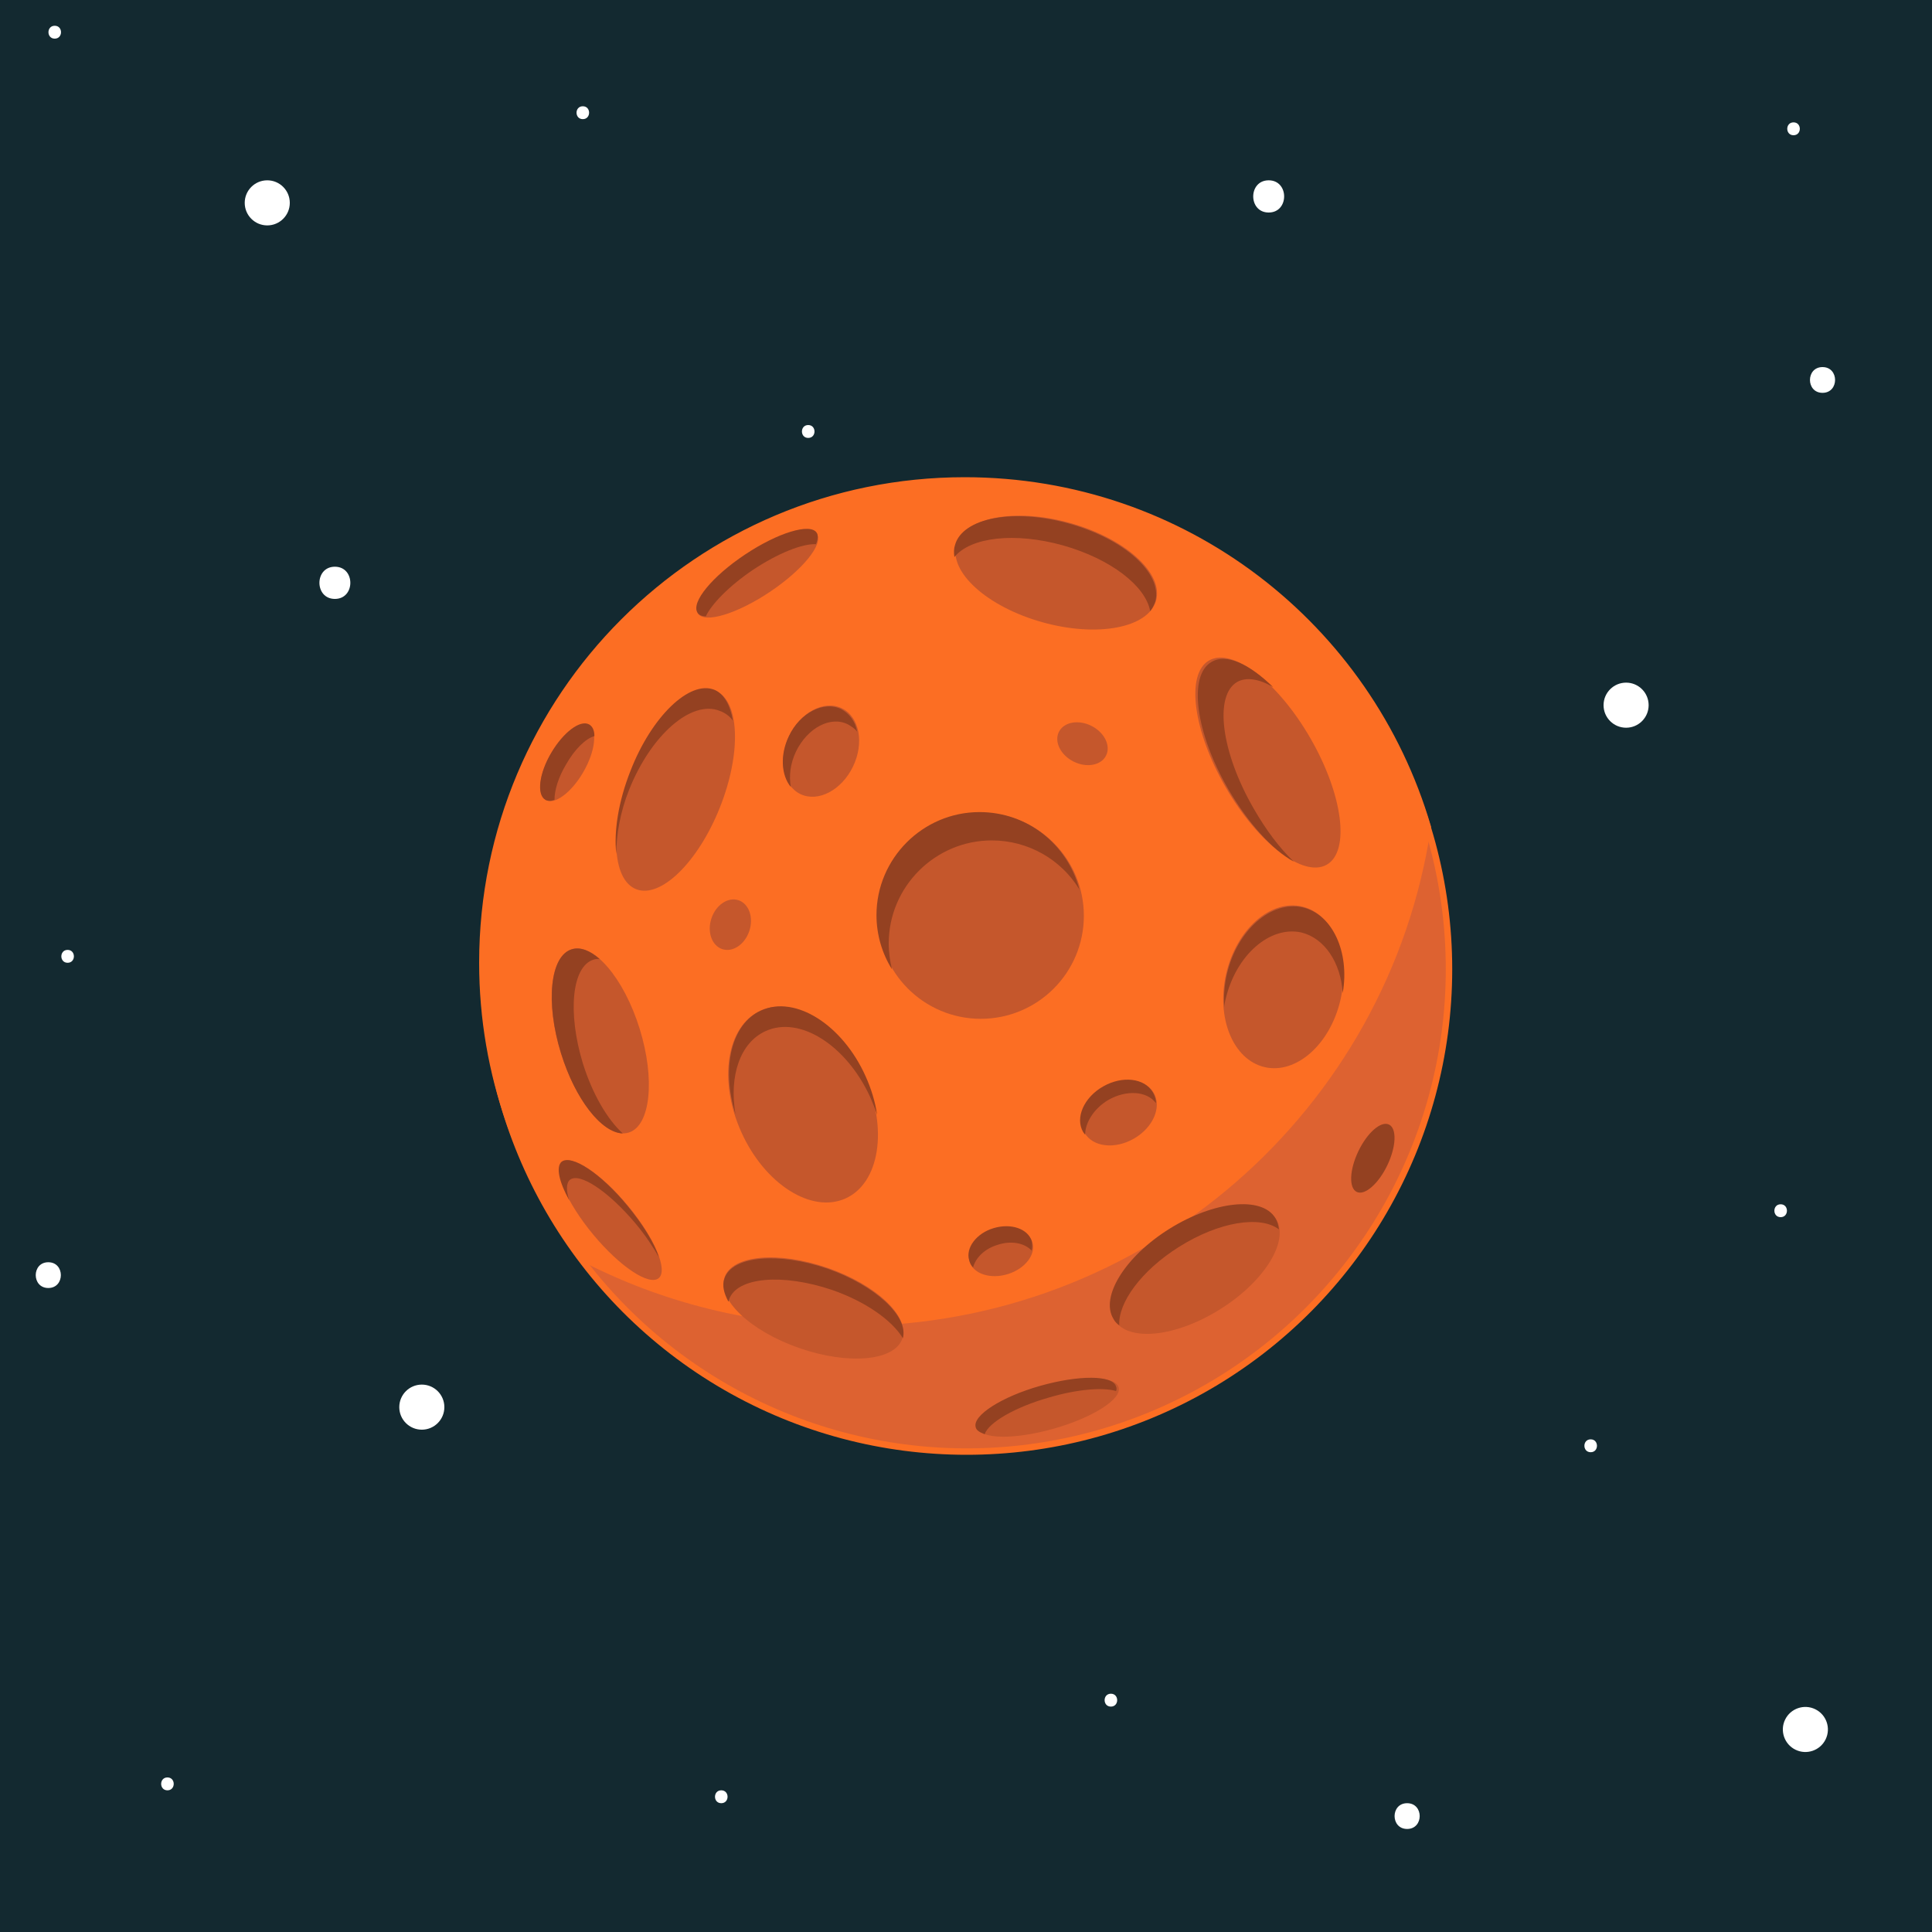 <?xml version="1.0" encoding="utf-8"?>
<!-- Generator: Adobe Illustrator 21.0.2, SVG Export Plug-In . SVG Version: 6.00 Build 0)  -->
<svg version="1.1" xmlns="http://www.w3.org/2000/svg" xmlns:xlink="http://www.w3.org/1999/xlink" x="0px" y="0px"
	 viewBox="0 0 300 300" style="enable-background:new 0 0 300 300;" xml:space="preserve">
<style type="text/css">
	.st0{fill:#132930;}
	.st1{fill:#FFFFFF;}
	.st2{fill:#DD6231;stroke:#FC6E23;stroke-miterlimit:10;}
	.st3{fill:#FC6E23;stroke:#FC6E23;stroke-miterlimit:10;}
	.st4{fill:#944121;}
	.st5{fill:#C5572C;}
</style>
<g id="Layer_4">
	<rect y="-1" class="st0" width="309" height="307"/>
	<circle class="st1" cx="41.5" cy="31.5" r="3.5"/>
	
		<ellipse transform="matrix(0.439 -0.898 0.898 0.439 -83.915 402.569)" class="st1" cx="280.5" cy="268.5" rx="3.5" ry="3.5"/>
	<circle class="st1" cx="252.5" cy="109.5" r="3.5"/>
	<circle class="st1" cx="65.5" cy="218.5" r="3.5"/>
	<g>
		<g>
			<path class="st1" d="M197,33c3.2,0,3.2-5,0-5C193.8,28,193.8,33,197,33L197,33z"/>
		</g>
	</g>
	<g>
		<g>
			<path class="st1" d="M52,93c3.2,0,3.2-5,0-5C48.8,88,48.8,93,52,93L52,93z"/>
		</g>
	</g>
	<g>
		<g>
			<path class="st1" d="M278.5,21c1.3,0,1.3-2,0-2C277.2,19,277.2,21,278.5,21L278.5,21z"/>
		</g>
	</g>
	<g>
		<g>
			<path class="st1" d="M172.5,265c1.3,0,1.3-2,0-2C171.2,263,171.2,265,172.5,265L172.5,265z"/>
		</g>
	</g>
	<g>
		<g>
			<path class="st1" d="M26,278c1.3,0,1.3-2,0-2C24.7,276,24.7,278,26,278L26,278z"/>
		</g>
	</g>
	<g>
		<g>
			<path class="st1" d="M276.5,189c1.3,0,1.3-2,0-2C275.2,187,275.2,189,276.5,189L276.5,189z"/>
		</g>
	</g>
	<g>
		<g>
			<path class="st1" d="M10.5,149.5c1.3,0,1.3-2,0-2C9.2,147.5,9.2,149.5,10.5,149.5L10.5,149.5z"/>
		</g>
	</g>
	<g>
		<g>
			<path class="st1" d="M125.5,68c1.3,0,1.3-2,0-2C124.2,66,124.2,68,125.5,68L125.5,68z"/>
		</g>
	</g>
	<g>
		<g>
			<path class="st1" d="M90.5,18.5c1.3,0,1.3-2,0-2C89.2,16.5,89.2,18.5,90.5,18.5L90.5,18.5z"/>
		</g>
	</g>
	<g>
		<g>
			<path class="st1" d="M8.5,6c1.3,0,1.3-2,0-2C7.2,4,7.2,6,8.5,6L8.5,6z"/>
		</g>
	</g>
	<g>
		<g>
			<path class="st1" d="M247,225.5c1.3,0,1.3-2,0-2C245.7,223.5,245.7,225.5,247,225.5L247,225.5z"/>
		</g>
	</g>
	<g>
		<g>
			<path class="st1" d="M112,280c1.3,0,1.3-2,0-2C110.7,278,110.7,280,112,280L112,280z"/>
		</g>
	</g>
	<g>
		<g>
			<path class="st1" d="M283,61c2.6,0,2.6-4,0-4C280.4,57,280.4,61,283,61L283,61z"/>
		</g>
	</g>
	<g>
		<g>
			<path class="st1" d="M7.5,200c2.6,0,2.6-4,0-4C4.9,196,4.9,200,7.5,200L7.5,200z"/>
		</g>
	</g>
	<g>
		<g>
			<path class="st1" d="M218.5,284c2.6,0,2.6-4,0-4C215.9,280,215.9,284,218.5,284L218.5,284z"/>
		</g>
	</g>
</g>
<g id="Layer_1">
	<g>
		<g>
			<circle class="st2" cx="150.1" cy="150.5" r="74.9"/>
			<path class="st3" d="M221.7,128.4c-9.1-31.1-37.8-53.8-71.9-53.8c-41.4,0-74.9,33.5-74.9,74.9c0,17.3,5.9,33.2,15.7,45.9
				c12.4,6.4,26.5,10,41.4,10C177.6,205.4,215.2,172,221.7,128.4z"/>
		</g>
		<g>
			
				<ellipse transform="matrix(0.431 -0.902 0.902 0.431 -40.803 294.706)" class="st4" cx="213.2" cy="179.7" rx="5.8" ry="2.5"/>
			
				<ellipse transform="matrix(0.451 -0.892 0.892 0.451 -10.707 213.473)" class="st5" cx="168.2" cy="115.4" rx="3.1" ry="4.1"/>
			<ellipse transform="matrix(0.315 -0.949 0.949 0.315 -58.49 205.997)" class="st5" cx="113.4" cy="143.5" rx="4" ry="3.1"/>
			
				<ellipse transform="matrix(0.847 -0.532 0.532 0.847 -76.441 128.769)" class="st5" cx="185.5" cy="197.2" rx="14.8" ry="7.3"/>
			<path class="st4" d="M183.1,193.6c6.2-3.9,12.6-4.9,15.5-2.7c-0.1-0.6-0.2-1.2-0.6-1.8c-2.1-3.4-9.5-2.6-16.4,1.7
				c-6.9,4.3-10.8,10.6-8.7,14c0.2,0.4,0.5,0.7,0.9,1C173.6,202.3,177.2,197.3,183.1,193.6z"/>
			
				<ellipse transform="matrix(0.227 -0.974 0.974 0.227 4.718 312.552)" class="st5" cx="199.3" cy="153.3" rx="12.8" ry="9.1"/>
			<path class="st4" d="M190.3,155.2c1.6-6.9,6.9-11.5,11.8-10.4c3.6,0.9,6.1,4.7,6.4,9.4c1.1-6.4-1.6-12.2-6.2-13.3
				c-4.9-1.1-10.2,3.5-11.8,10.4c-0.4,1.8-0.5,3.5-0.4,5.1C190.1,156,190.2,155.6,190.3,155.2z"/>
			
				<ellipse transform="matrix(0.911 -0.413 0.413 0.911 -59.689 66.867)" class="st5" cx="124.7" cy="171.4" rx="10.5" ry="16"/>
			<path class="st4" d="M118.9,160.1c5.3-2.4,12.5,2.2,16.2,10.2c0.4,0.9,0.8,1.9,1.1,2.8c-0.3-2-0.9-4-1.8-6
				c-3.6-8-10.9-12.6-16.2-10.2c-4.7,2.1-6.2,9-4,16.1C113.2,167.1,114.9,161.9,118.9,160.1z"/>
			
				<ellipse transform="matrix(0.327 -0.945 0.945 0.327 -107.015 256.011)" class="st5" cx="126.3" cy="203.2" rx="6.6" ry="14.6"/>
			<path class="st4" d="M113.2,201.8c1.2-3.5,8.3-4.1,16-1.5c5.2,1.8,9.3,4.7,11,7.5c0.9-3.4-4.3-8.2-11.7-10.8
				c-7.6-2.6-14.8-2-16,1.5c-0.4,1.1-0.1,2.3,0.6,3.6C113.2,202,113.2,201.9,113.2,201.8z"/>
			
				<ellipse transform="matrix(0.37 -0.929 0.929 0.37 -47.799 174.737)" class="st5" cx="104.9" cy="122.6" rx="16.6" ry="7.4"/>
			<path class="st4" d="M97.7,122.6c3.4-8.5,9.7-14,14.1-12.2c0.8,0.3,1.5,0.8,2,1.5c-0.4-2.4-1.4-4.2-2.9-4.8
				c-3.8-1.5-9.7,4.1-13,12.6c-1.9,4.8-2.6,9.5-2.2,12.9C95.7,129.6,96.3,126.1,97.7,122.6z"/>
			
				<ellipse transform="matrix(0.269 -0.963 0.963 0.269 34.256 223.03)" class="st5" cx="164.1" cy="88.9" rx="8" ry="16.1"/>
			<path class="st4" d="M166,81.3c-8.6-2.4-16.5-0.9-17.7,3.3c-0.2,0.6-0.2,1.2-0.1,1.9c2.5-3.1,9.4-3.9,16.9-1.8
				c7.4,2.1,12.8,6.3,13.5,10.2c0.4-0.5,0.6-1,0.8-1.5C180.5,89,174.6,83.7,166,81.3z"/>
			
				<ellipse transform="matrix(0.955 -0.297 0.297 0.955 -43.791 34.984)" class="st5" cx="93.2" cy="161.6" rx="6.4" ry="14.9"/>
			<path class="st4" d="M90.5,165.1c-2.4-7.9-1.7-15.1,1.7-16.1c0.3-0.1,0.6-0.1,0.9-0.1c-1.5-1.3-3-1.9-4.3-1.5
				c-3.4,1-4.1,8.3-1.7,16.1c2.2,7.2,6.3,12.4,9.6,12.5C94.3,173.8,92,169.9,90.5,165.1z"/>
			
				<ellipse transform="matrix(0.962 -0.275 0.275 0.962 -53.774 53.078)" class="st5" cx="162.6" cy="218.5" rx="11.4" ry="3.4"/>
			<path class="st4" d="M162.9,217c4.4-1.3,8.4-1.6,10.4-1c0.1-0.2,0.1-0.5,0-0.7c-0.5-1.8-5.8-1.8-11.8-0.1c-6,1.7-10.5,4.6-10,6.4
				c0.1,0.5,0.6,0.8,1.4,1.1C153.5,220.9,157.6,218.5,162.9,217z"/>
			<ellipse transform="matrix(0.866 -0.5 0.5 0.866 -63.125 110.07)" class="st5" cx="173.8" cy="172.8" rx="6.2" ry="4.6"/>
			<path class="st4" d="M172.1,170.8c2.8-1.6,6-1.4,7.4,0.5c0-0.6-0.2-1.2-0.5-1.7c-1.3-2.2-4.7-2.6-7.7-0.9c-3,1.7-4.4,4.9-3.1,7.1
				c0.1,0.1,0.2,0.3,0.3,0.4C168.5,174.3,169.9,172.1,172.1,170.8z"/>
			<ellipse transform="matrix(0.866 -0.5 0.5 0.866 -32.831 114.327)" class="st5" cx="196.9" cy="118.4" rx="7.6" ry="18.3"/>
			<path class="st4" d="M194.7,125.6c-5.1-8.8-6.2-17.6-2.6-19.7c1.4-0.8,3.4-0.5,5.6,0.8c-3.7-3.6-7.3-5.3-9.6-3.9
				c-3.6,2.1-2.5,10.9,2.6,19.7c3.1,5.3,6.8,9.4,10.2,11.3C198.7,131.7,196.6,128.9,194.7,125.6z"/>
			<ellipse transform="matrix(0.5 -0.866 0.866 0.5 -58.51 135.513)" class="st5" cx="88.1" cy="118.4" rx="6.7" ry="2.9"/>
			<path class="st4" d="M87.9,118.7c1.3-2.3,3-4,4.4-4.4c0-0.9-0.3-1.5-0.8-1.8c-1.4-0.8-4,1.2-5.9,4.4c-1.9,3.2-2.3,6.5-0.9,7.3
				c0.4,0.2,0.9,0.2,1.4,0C86.1,122.7,86.7,120.7,87.9,118.7z"/>
			
				<ellipse transform="matrix(0.832 -0.555 0.555 0.832 -29.686 80.249)" class="st5" cx="117.6" cy="89.1" rx="11.1" ry="3.4"/>
			<path class="st4" d="M116.9,88.5c3.9-2.6,7.7-4.1,9.8-4c0.3-0.7,0.4-1.4,0.1-1.8c-1-1.5-6,0-11.1,3.4c-5.1,3.4-8.4,7.4-7.4,9
				c0.2,0.4,0.7,0.6,1.3,0.6C110.5,93.8,113.2,91,116.9,88.5z"/>
			<circle class="st5" cx="152.3" cy="142.2" r="16"/>
			<path class="st4" d="M138,146.5c0-8.8,7.2-16,16-16c5.7,0,10.8,3,13.6,7.6c-1.8-6.9-8-12-15.5-12c-8.8,0-16,7.2-16,16
				c0,3.1,0.9,6,2.4,8.4C138.2,149.2,138,147.9,138,146.5z"/>
			
				<ellipse transform="matrix(0.435 -0.9 0.9 0.435 -32.9 180.671)" class="st5" cx="127.5" cy="116.6" rx="7.4" ry="5.5"/>
			<path class="st4" d="M123.6,116.7c1.8-3.7,5.4-5.6,8.1-4.2c0.5,0.3,1,0.6,1.4,1.1c-0.3-1.6-1.2-2.8-2.5-3.5
				c-2.7-1.3-6.4,0.6-8.1,4.2c-1.4,2.9-1.2,6.1,0.3,7.9C122.5,120.5,122.7,118.6,123.6,116.7z"/>
			
				<ellipse transform="matrix(0.77 -0.639 0.639 0.77 -99.141 104.137)" class="st5" cx="94.7" cy="189.4" rx="3.5" ry="11.7"/>
			<path class="st4" d="M88.5,183.2c1.5-1.2,6,1.8,10.2,6.8c1.5,1.8,2.7,3.6,3.6,5.2c-0.7-2.2-2.5-5.1-4.9-8c-4.1-5-8.7-8-10.2-6.8
				c-0.9,0.8-0.4,3.1,1.2,6C87.9,184.9,87.9,183.7,88.5,183.2z"/>
			
				<ellipse transform="matrix(0.955 -0.298 0.298 0.955 -50.811 55.028)" class="st5" cx="155.3" cy="194.4" rx="5.1" ry="3.6"/>
			<path class="st4" d="M154.3,190.7c-2.7,0.8-4.4,3.1-3.8,5c0.1,0.4,0.3,0.8,0.6,1.1c0.4-1.5,1.8-2.9,3.8-3.5
				c2.1-0.7,4.2-0.3,5.3,0.9c0.1-0.5,0.1-1,0-1.5C159.6,190.8,157,189.9,154.3,190.7z"/>
		</g>
	</g>
</g>
<g id="Layer_2">
</g>
<g id="Layer_3">
</g>
</svg>
